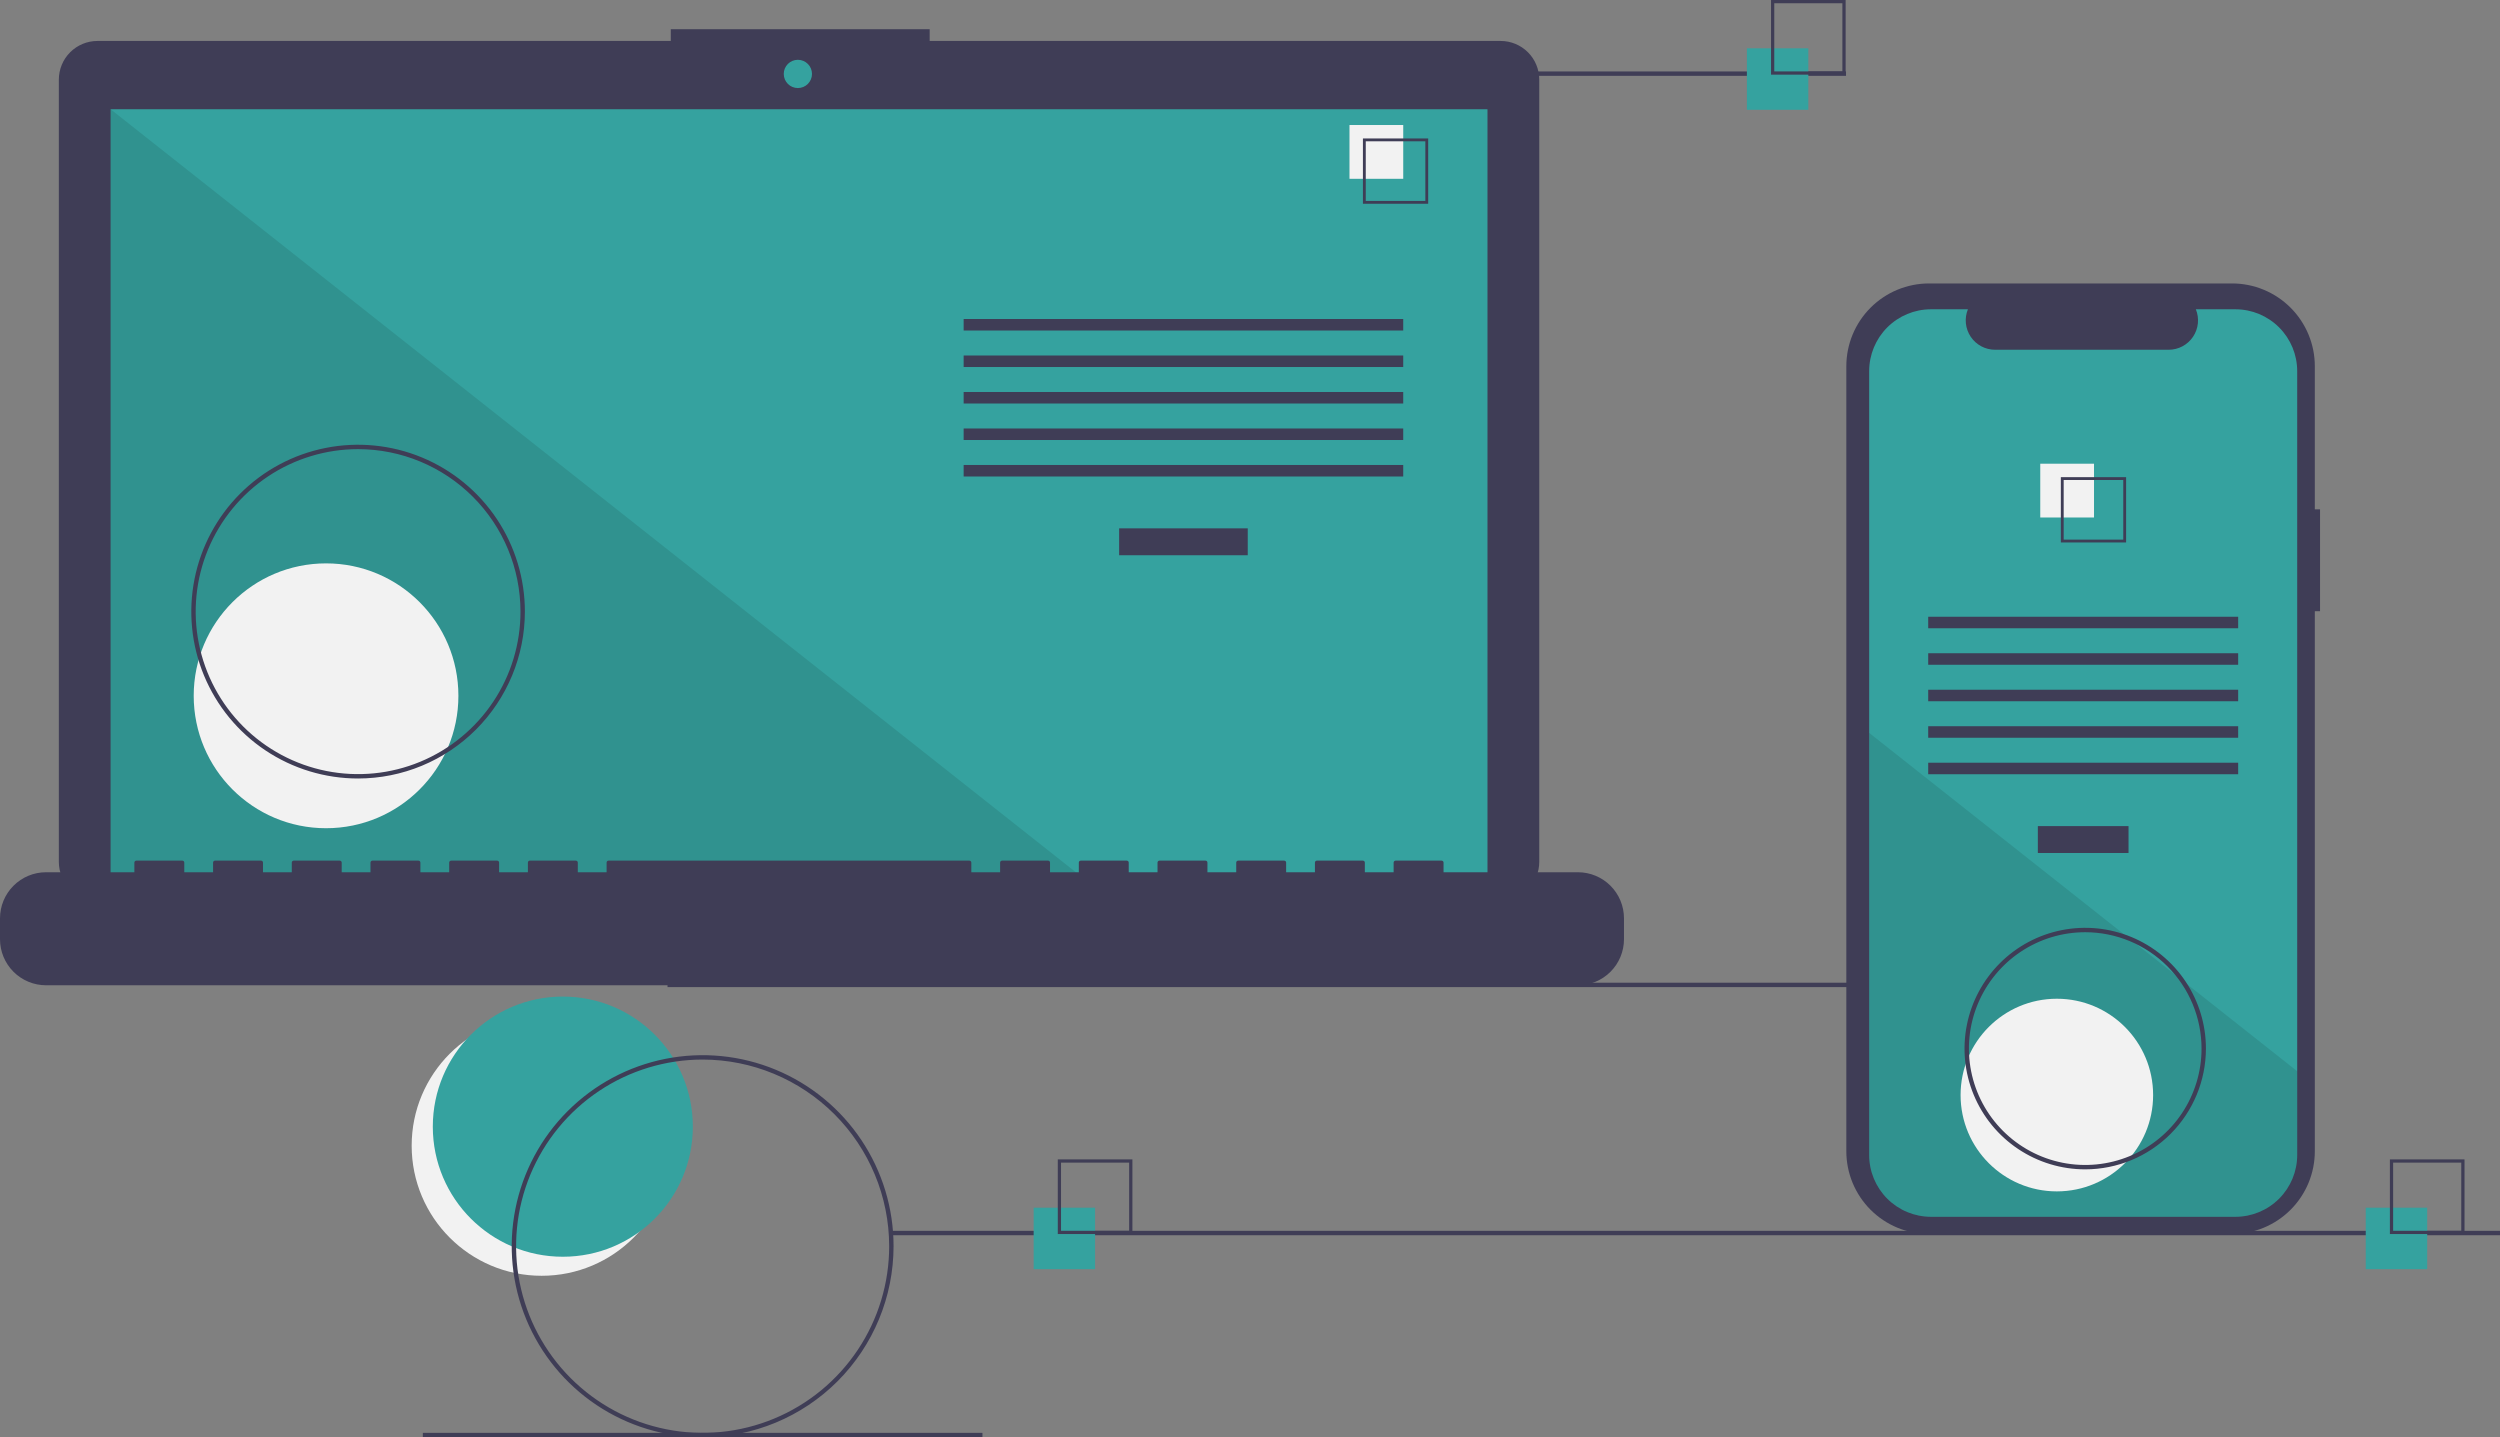 <svg width="741" height="426" viewBox="0 0 741 426" fill="none" xmlns="http://www.w3.org/2000/svg">
<rect x="0" y="0" width="741" height="426" fill="#808080" stroke="none"/>
<g clip-path="url(#clip0_8_33)">
<path d="M160.554 378.141C181.837 378.141 199.09 360.878 199.09 339.583C199.09 318.288 181.837 301.025 160.554 301.025C139.271 301.025 122.018 318.288 122.018 339.583C122.018 360.878 139.271 378.141 160.554 378.141Z" fill="#F2F2F2"/>
<path d="M166.82 372.498C188.103 372.498 205.356 355.235 205.356 333.94C205.356 312.646 188.103 295.383 166.82 295.383C145.537 295.383 128.284 312.646 128.284 333.94C128.284 355.235 145.537 372.498 166.82 372.498Z" fill="#35A29F"/>
<path d="M674.652 291.277H197.855V292.579H674.652V291.277Z" fill="#3F3D56"/>
<path d="M444.789 12.139H275.555V8.65H198.819V12.139H28.888C27.384 12.139 25.896 12.436 24.507 13.011C23.118 13.587 21.856 14.431 20.793 15.494C19.73 16.558 18.887 17.82 18.312 19.21C17.736 20.6 17.44 22.089 17.44 23.593V255.455C17.44 258.493 18.646 261.406 20.793 263.554C22.94 265.702 25.852 266.909 28.888 266.909H444.789C447.825 266.909 450.737 265.702 452.883 263.554C455.03 261.406 456.236 258.493 456.236 255.455V23.593C456.236 22.089 455.94 20.6 455.365 19.21C454.789 17.82 453.946 16.558 452.883 15.494C451.82 14.431 450.558 13.587 449.17 13.011C447.781 12.436 446.292 12.139 444.789 12.139Z" fill="#3F3D56"/>
<path d="M440.889 32.381H32.788V262.721H440.889V32.381Z" fill="#35A29F"/>
<path d="M236.489 26.099C238.801 26.099 240.675 24.224 240.675 21.912C240.675 19.599 238.801 17.724 236.489 17.724C234.178 17.724 232.304 19.599 232.304 21.912C232.304 24.224 234.178 26.099 236.489 26.099Z" fill="#35A29F"/>
<path opacity="0.1" d="M324.179 262.721H32.788V32.382L324.179 262.721Z" fill="black"/>
<path d="M96.643 245.484C118.308 245.484 135.871 227.912 135.871 206.234C135.871 184.557 118.308 166.985 96.643 166.985C74.978 166.985 57.415 184.557 57.415 206.234C57.415 227.912 74.978 245.484 96.643 245.484Z" fill="#F2F2F2"/>
<path d="M369.832 156.605H331.711V164.575H369.832V156.605Z" fill="#3F3D56"/>
<path d="M415.918 94.553H285.624V97.969H415.918V94.553Z" fill="#3F3D56"/>
<path d="M415.918 105.369H285.624V108.785H415.918V105.369Z" fill="#3F3D56"/>
<path d="M415.918 116.186H285.624V119.601H415.918V116.186Z" fill="#3F3D56"/>
<path d="M415.918 127.002H285.624V130.418H415.918V127.002Z" fill="#3F3D56"/>
<path d="M415.918 137.819H285.624V141.234H415.918V137.819Z" fill="#3F3D56"/>
<path d="M415.918 37.054H399.987V52.995H415.918V37.054Z" fill="#F2F2F2"/>
<path d="M423.315 60.395H403.97V41.039H423.315V60.395ZM404.811 59.554H422.474V41.881H404.811V59.554Z" fill="#3F3D56"/>
<path d="M467.695 258.533H427.867V255.661C427.867 255.587 427.852 255.513 427.823 255.444C427.795 255.375 427.753 255.312 427.7 255.259C427.647 255.206 427.585 255.164 427.516 255.135C427.446 255.107 427.372 255.092 427.298 255.092H413.642C413.568 255.092 413.494 255.107 413.425 255.135C413.356 255.164 413.293 255.206 413.24 255.259C413.187 255.312 413.145 255.375 413.117 255.444C413.088 255.513 413.073 255.587 413.073 255.661V258.533H404.539V255.661C404.539 255.587 404.524 255.513 404.496 255.444C404.467 255.375 404.425 255.312 404.372 255.259C404.319 255.206 404.257 255.164 404.188 255.135C404.119 255.107 404.045 255.092 403.97 255.092H390.315C390.24 255.092 390.166 255.107 390.097 255.135C390.028 255.164 389.965 255.206 389.912 255.259C389.859 255.312 389.818 255.375 389.789 255.444C389.76 255.513 389.746 255.587 389.746 255.661V258.533H381.211V255.661C381.211 255.587 381.196 255.513 381.168 255.444C381.139 255.375 381.097 255.312 381.044 255.259C380.992 255.206 380.929 255.164 380.86 255.135C380.791 255.107 380.717 255.092 380.642 255.092H366.987C366.912 255.092 366.838 255.107 366.769 255.135C366.7 255.164 366.637 255.206 366.584 255.259C366.532 255.312 366.49 255.375 366.461 255.444C366.433 255.513 366.418 255.587 366.418 255.661V258.533H357.883V255.661C357.883 255.587 357.869 255.513 357.84 255.444C357.811 255.375 357.769 255.312 357.717 255.259C357.664 255.206 357.601 255.164 357.532 255.135C357.463 255.107 357.389 255.092 357.314 255.092H343.659C343.584 255.092 343.51 255.107 343.441 255.135C343.372 255.164 343.309 255.206 343.257 255.259C343.204 255.312 343.162 255.375 343.133 255.444C343.105 255.513 343.09 255.587 343.09 255.661V258.533H334.555V255.661C334.555 255.587 334.541 255.513 334.512 255.444C334.484 255.375 334.442 255.312 334.389 255.259C334.336 255.206 334.273 255.164 334.204 255.135C334.135 255.107 334.061 255.092 333.986 255.092H320.331C320.256 255.092 320.182 255.107 320.113 255.135C320.044 255.164 319.982 255.206 319.929 255.259C319.876 255.312 319.834 255.375 319.805 255.444C319.777 255.513 319.762 255.587 319.762 255.661V258.533H311.228V255.661C311.228 255.587 311.213 255.513 311.184 255.444C311.156 255.375 311.114 255.312 311.061 255.259C311.008 255.206 310.945 255.164 310.876 255.135C310.807 255.107 310.733 255.092 310.659 255.092H297.003C296.929 255.092 296.855 255.107 296.786 255.135C296.716 255.164 296.654 255.206 296.601 255.259C296.548 255.312 296.506 255.375 296.478 255.444C296.449 255.513 296.434 255.587 296.434 255.661V258.533H287.9V255.661C287.9 255.587 287.885 255.513 287.856 255.444C287.828 255.375 287.786 255.312 287.733 255.259C287.68 255.206 287.617 255.164 287.548 255.135C287.479 255.107 287.405 255.092 287.331 255.092H180.364C180.289 255.092 180.215 255.107 180.146 255.135C180.077 255.164 180.015 255.206 179.962 255.259C179.909 255.312 179.867 255.375 179.838 255.444C179.81 255.513 179.795 255.587 179.795 255.661V258.533H171.261V255.661C171.261 255.587 171.246 255.513 171.217 255.444C171.189 255.375 171.147 255.312 171.094 255.259C171.041 255.206 170.978 255.164 170.909 255.135C170.84 255.107 170.766 255.092 170.692 255.092H157.036C156.961 255.092 156.887 255.107 156.818 255.135C156.749 255.164 156.687 255.206 156.634 255.259C156.581 255.312 156.539 255.375 156.511 255.444C156.482 255.513 156.467 255.587 156.467 255.661V258.533H147.933V255.661C147.933 255.587 147.918 255.513 147.889 255.444C147.861 255.375 147.819 255.312 147.766 255.259C147.713 255.206 147.65 255.164 147.581 255.135C147.512 255.107 147.438 255.092 147.364 255.092H133.708C133.634 255.092 133.56 255.107 133.491 255.135C133.422 255.164 133.359 255.206 133.306 255.259C133.253 255.312 133.211 255.375 133.183 255.444C133.154 255.513 133.139 255.587 133.139 255.661V258.533H124.605V255.661C124.605 255.587 124.59 255.513 124.562 255.444C124.533 255.375 124.491 255.312 124.438 255.259C124.385 255.206 124.323 255.164 124.254 255.135C124.185 255.107 124.111 255.092 124.036 255.092H110.381C110.306 255.092 110.232 255.107 110.163 255.135C110.094 255.164 110.031 255.206 109.978 255.259C109.925 255.312 109.883 255.375 109.855 255.444C109.826 255.513 109.812 255.587 109.812 255.661V258.533H101.277V255.661C101.277 255.587 101.262 255.513 101.234 255.444C101.205 255.375 101.163 255.312 101.11 255.259C101.058 255.206 100.995 255.164 100.926 255.135C100.857 255.107 100.783 255.092 100.708 255.092H87.053C86.978 255.092 86.904 255.107 86.835 255.135C86.766 255.164 86.703 255.206 86.65 255.259C86.597 255.312 86.556 255.375 86.527 255.444C86.498 255.513 86.484 255.587 86.484 255.661V258.533H77.949V255.661C77.949 255.587 77.934 255.513 77.906 255.444C77.877 255.375 77.835 255.312 77.782 255.259C77.73 255.206 77.667 255.164 77.598 255.135C77.529 255.107 77.455 255.092 77.38 255.092H63.725C63.65 255.092 63.576 255.107 63.507 255.135C63.438 255.164 63.375 255.206 63.322 255.259C63.27 255.312 63.228 255.375 63.199 255.444C63.171 255.513 63.156 255.587 63.156 255.661V258.533H54.621V255.661C54.621 255.587 54.607 255.513 54.578 255.444C54.549 255.375 54.508 255.312 54.455 255.259C54.402 255.206 54.339 255.164 54.27 255.135C54.201 255.107 54.127 255.092 54.052 255.092H40.397C40.322 255.092 40.248 255.107 40.179 255.135C40.11 255.164 40.047 255.206 39.995 255.259C39.942 255.312 39.9 255.375 39.871 255.444C39.843 255.513 39.828 255.587 39.828 255.661V258.533H13.655C10.034 258.533 6.56 259.972 4 262.534C1.439 265.097 3.45032e-06 268.572 0 272.196V278.374C1.0351e-05 281.997 1.439 285.472 4 288.035C6.56 290.597 10.034 292.036 13.655 292.036H467.695C471.316 292.036 474.79 290.597 477.351 288.035C479.911 285.472 481.35 281.997 481.35 278.374V272.196C481.35 268.572 479.911 265.097 477.351 262.534C474.79 259.972 471.316 258.533 467.695 258.533Z" fill="#3F3D56"/>
<path d="M106.139 230.749C96.361 230.749 86.803 227.848 78.673 222.413C70.544 216.978 64.207 209.253 60.466 200.215C56.724 191.176 55.745 181.231 57.653 171.636C59.56 162.041 64.268 153.227 71.182 146.31C78.096 139.392 86.904 134.681 96.494 132.773C106.084 130.864 116.024 131.844 125.057 135.588C134.09 139.331 141.811 145.671 147.243 153.805C152.675 161.94 155.575 171.503 155.575 181.286C155.56 194.4 150.347 206.972 141.079 216.245C131.811 225.518 119.245 230.734 106.139 230.749ZM106.139 133.124C96.618 133.124 87.312 135.949 79.396 141.241C71.48 146.533 65.311 154.055 61.668 162.855C58.024 171.656 57.071 181.339 58.928 190.682C60.786 200.024 65.37 208.606 72.102 215.341C78.834 222.077 87.411 226.664 96.748 228.522C106.085 230.381 115.764 229.427 124.559 225.782C133.355 222.136 140.872 215.963 146.161 208.043C151.451 200.123 154.274 190.811 154.274 181.286C154.259 168.517 149.183 156.275 140.159 147.246C131.135 138.217 118.9 133.138 106.139 133.124Z" fill="#3F3D56"/>
<path d="M547.159 21.18H381.289V22.482H547.159V21.18Z" fill="#3F3D56"/>
<path d="M741 364.821H264.204V366.123H741V364.821Z" fill="#3F3D56"/>
<path d="M291.198 424.698H125.328V426H291.198V424.698Z" fill="#3F3D56"/>
<path d="M324.586 357.96H306.373V376.183H324.586V357.96Z" fill="#35A29F"/>
<path d="M335.644 365.77H313.528V343.641H335.644V365.77ZM314.49 364.807H334.683V344.603H314.49V364.807Z" fill="#3F3D56"/>
<path d="M535.99 14.318H517.777V32.542H535.99V14.318Z" fill="#35A29F"/>
<path d="M547.048 22.128H524.932V0H547.048V22.128ZM525.893 21.166H546.086V0.962H525.893V21.166Z" fill="#3F3D56"/>
<path d="M719.423 357.96H701.21V376.183H719.423V357.96Z" fill="#35A29F"/>
<path d="M730.481 365.77H708.365V343.641H730.481V365.77ZM709.327 364.807H729.52V344.603H709.327V364.807Z" fill="#3F3D56"/>
<path d="M687.662 150.967H686.114V108.557C686.114 105.334 685.48 102.142 684.247 99.164C683.014 96.186 681.207 93.48 678.929 91.201C676.651 88.922 673.947 87.114 670.97 85.88C667.994 84.647 664.804 84.012 661.582 84.012H571.782C568.561 84.012 565.371 84.647 562.394 85.88C559.418 87.114 556.714 88.922 554.436 91.201C552.158 93.48 550.351 96.186 549.118 99.164C547.885 102.142 547.251 105.334 547.251 108.557V341.219C547.251 344.442 547.885 347.634 549.118 350.612C550.351 353.59 552.158 356.296 554.436 358.575C556.714 360.854 559.418 362.662 562.394 363.896C565.371 365.129 568.561 365.764 571.782 365.764H661.583C664.804 365.764 667.994 365.129 670.97 363.896C673.947 362.662 676.651 360.854 678.929 358.575C681.207 356.296 683.014 353.59 684.247 350.612C685.48 347.634 686.114 344.442 686.114 341.219V181.154H687.662V150.967Z" fill="#3F3D56"/>
<path d="M680.89 110V342.322C680.891 347.184 678.962 351.847 675.526 355.285C672.091 358.723 667.432 360.655 662.573 360.656H572.339C567.48 360.655 562.821 358.723 559.386 355.285C555.95 351.847 554.021 347.184 554.022 342.322V110C554.022 105.139 555.952 100.478 559.387 97.041C562.823 93.604 567.481 91.673 572.339 91.672H583.287C582.748 92.995 582.542 94.429 582.688 95.85C582.834 97.27 583.327 98.633 584.123 99.818C584.919 101.003 585.995 101.974 587.254 102.645C588.514 103.316 589.919 103.667 591.346 103.667H642.792C644.219 103.667 645.624 103.316 646.884 102.645C648.143 101.974 649.219 101.003 650.015 99.818C650.811 98.633 651.304 97.27 651.45 95.85C651.595 94.429 651.39 92.995 650.851 91.672H662.573C667.431 91.673 672.089 93.604 675.525 97.041C678.96 100.478 680.89 105.139 680.89 110Z" fill="#35A29F"/>
<path d="M630.896 244.856H604.016V252.826H630.896V244.856Z" fill="#3F3D56"/>
<path d="M663.393 182.803H571.52V186.219H663.393V182.803Z" fill="#3F3D56"/>
<path d="M663.393 193.62H571.52V197.036H663.393V193.62Z" fill="#3F3D56"/>
<path d="M663.393 204.436H571.52V207.852H663.393V204.436Z" fill="#3F3D56"/>
<path d="M663.393 215.253H571.52V218.669H663.393V215.253Z" fill="#3F3D56"/>
<path d="M663.393 226.069H571.52V229.485H663.393V226.069Z" fill="#3F3D56"/>
<path d="M620.665 137.443H604.734V153.383H620.665V137.443Z" fill="#F2F2F2"/>
<path d="M610.833 141.429V160.785H630.178V141.429H610.833ZM629.339 159.945H611.672V142.268H629.339V159.945Z" fill="#3F3D56"/>
<path opacity="0.1" d="M680.89 317.512V342.322C680.891 347.184 678.962 351.847 675.526 355.285C672.091 358.723 667.432 360.655 662.573 360.656H572.339C567.48 360.655 562.821 358.723 559.386 355.285C555.95 351.847 554.021 347.184 554.022 342.322V217.225L630.043 277.317L631.344 278.345L645.485 289.52L646.805 290.568L680.89 317.512Z" fill="black"/>
<path d="M609.65 353.127C625.41 353.127 638.185 340.344 638.185 324.576C638.185 308.808 625.41 296.025 609.65 296.025C593.891 296.025 581.116 308.808 581.116 324.576C581.116 340.344 593.891 353.127 609.65 353.127Z" fill="#F2F2F2"/>
<path d="M208.263 426C197.07 426 186.129 422.679 176.822 416.457C167.516 410.236 160.263 401.392 155.979 391.046C151.696 380.699 150.575 369.315 152.759 358.331C154.943 347.347 160.332 337.258 168.247 329.339C176.161 321.42 186.245 316.027 197.222 313.843C208.2 311.658 219.579 312.779 229.919 317.065C240.26 321.35 249.098 328.608 255.317 337.919C261.535 347.231 264.854 358.178 264.854 369.377C264.837 384.389 258.869 398.782 248.26 409.397C237.651 420.012 223.267 425.983 208.263 426ZM208.263 314.056C197.327 314.056 186.638 317.301 177.545 323.38C168.453 329.458 161.366 338.098 157.181 348.207C152.997 358.315 151.902 369.439 154.035 380.17C156.168 390.901 161.434 400.758 169.167 408.495C176.899 416.232 186.751 421.501 197.476 423.635C208.202 425.77 219.319 424.674 229.421 420.487C239.524 416.3 248.16 409.21 254.235 400.112C260.31 391.015 263.553 380.319 263.553 369.377C263.536 354.71 257.706 340.649 247.341 330.278C236.975 319.907 222.922 314.073 208.263 314.056Z" fill="#3F3D56"/>
<path d="M618.061 346.598C610.985 346.598 604.068 344.499 598.185 340.565C592.301 336.632 587.716 331.042 585.008 324.501C582.3 317.96 581.592 310.762 582.972 303.819C584.353 296.875 587.76 290.497 592.763 285.491C597.767 280.484 604.141 277.075 611.081 275.694C618.021 274.313 625.215 275.022 631.752 277.731C638.289 280.44 643.876 285.028 647.808 290.915C651.739 296.802 653.837 303.722 653.837 310.802C653.826 320.293 650.053 329.391 643.347 336.102C636.64 342.813 627.546 346.587 618.061 346.598ZM618.061 276.308C611.242 276.308 604.577 278.331 598.908 282.121C593.238 285.911 588.819 291.299 586.21 297.602C583.601 303.905 582.918 310.84 584.248 317.532C585.578 324.223 588.862 330.369 593.683 335.193C598.505 340.017 604.648 343.303 611.335 344.634C618.023 345.965 624.954 345.281 631.254 342.671C637.553 340.06 642.938 335.639 646.726 329.966C650.514 324.294 652.536 317.624 652.536 310.802C652.526 301.657 648.89 292.889 642.427 286.422C635.964 279.956 627.201 276.318 618.061 276.308Z" fill="#3F3D56"/>
</g>
<defs>
<clipPath id="clip0_8_33">
<rect width="741" height="426" fill="white"/>
</clipPath>
</defs>
</svg>
